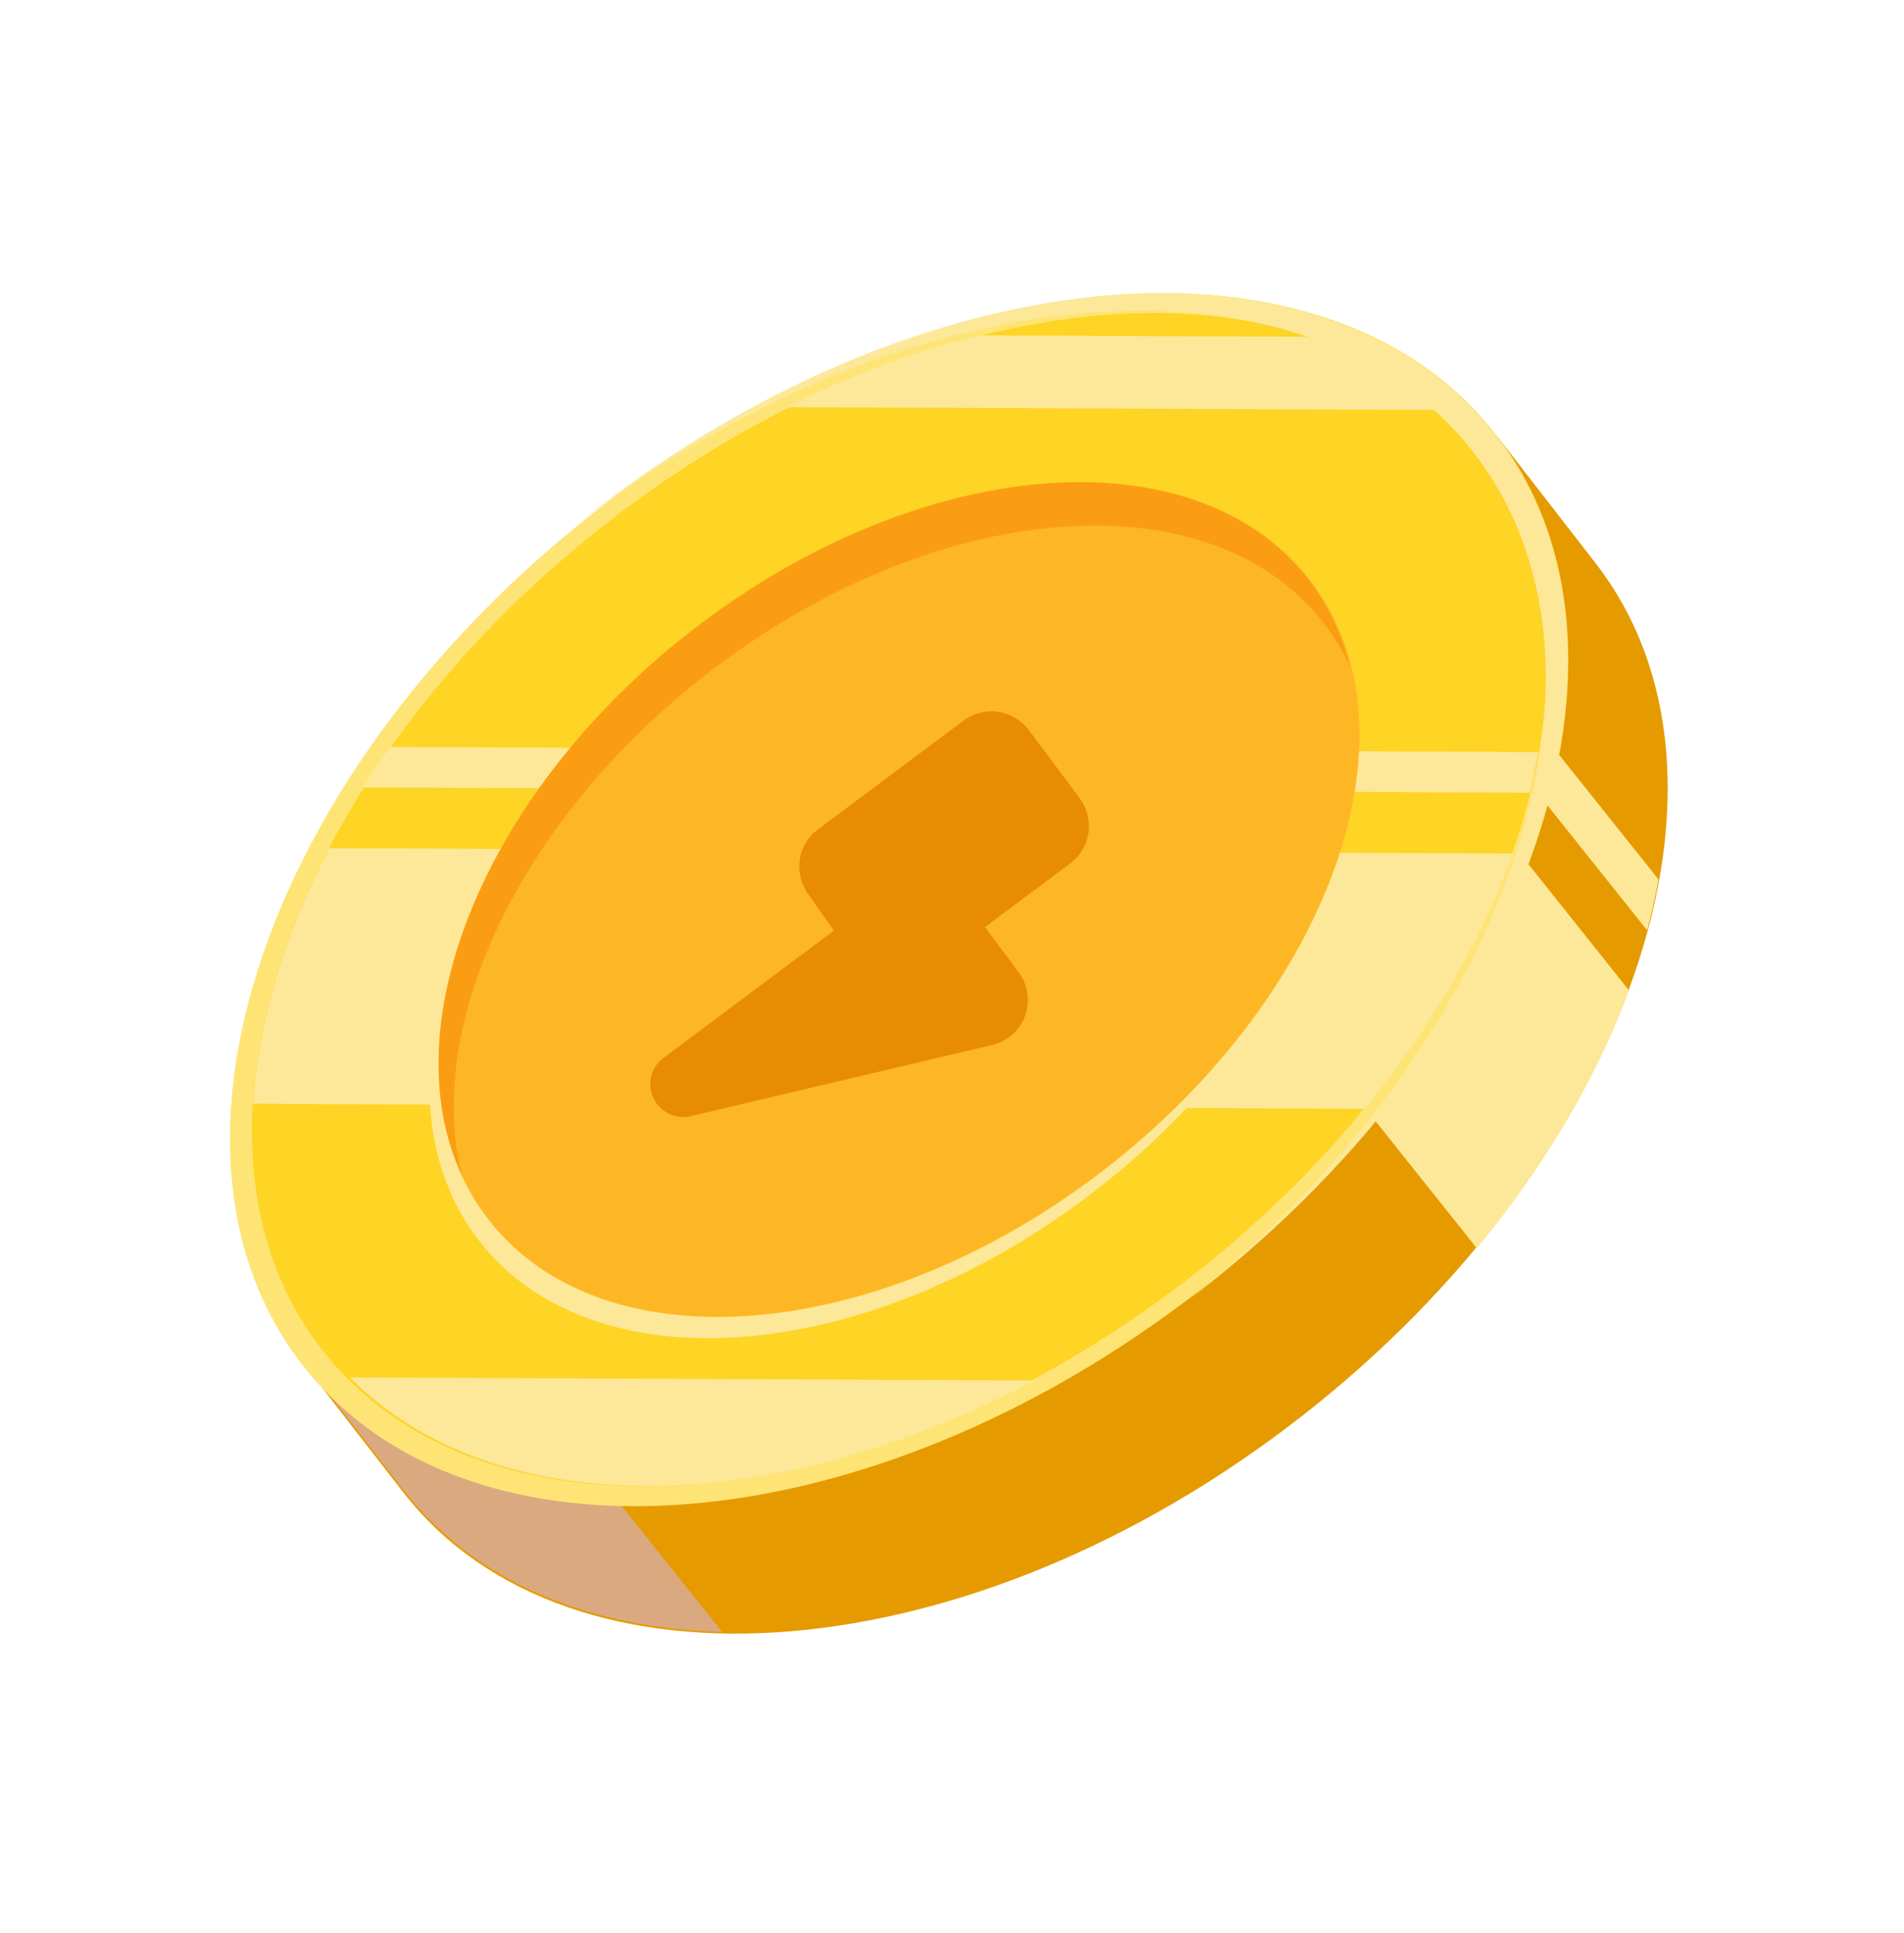 <svg width="261" height="265" viewBox="0 0 261 265" fill="none" xmlns="http://www.w3.org/2000/svg">
<path d="M218.717 77.19L205.279 59.868L41.829 187.223L55.267 204.545C78.116 233.999 133.227 229.362 178.361 194.195C223.495 159.028 241.562 106.64 218.717 77.19Z" fill="#E59B00"/>
<path d="M46.284 183.415L41.822 186.884L55.346 204.28C65.115 216.846 80.754 223.21 98.98 223.692L58.98 173.544L46.284 183.415Z" fill="#DBA97F"/>
<path d="M172.354 133.337L202.445 171.111C211.853 159.742 218.906 147.676 223.313 135.775L202.426 109.557L172.354 133.337Z" fill="#FCE898"/>
<path d="M207.916 105.122L225.789 127.521C226.416 125.173 226.937 122.847 227.344 120.541L212.287 101.673L207.916 105.122Z" fill="#FCE898"/>
<path d="M41.424 187.06C18.546 157.577 36.634 105.139 81.825 69.936C127.016 34.734 182.197 30.098 205.076 59.581C227.954 89.064 209.865 141.503 164.674 176.705C119.483 211.907 64.302 216.544 41.424 187.06Z" fill="#FEE475"/>
<path d="M44.114 184.968C21.988 156.453 39.483 105.737 83.19 71.69C126.898 37.643 180.267 33.158 202.393 61.673C224.52 90.188 207.025 140.904 163.318 174.951C119.61 208.998 66.241 213.482 44.114 184.968Z" fill="#FED425"/>
<path d="M34.691 151.307L187.034 151.994C196.289 140.73 203.166 128.768 207.336 117.001L45.134 116.268C38.943 128.119 35.356 140.106 34.691 151.307Z" fill="#FCE898"/>
<path d="M141.728 189.232L47.962 188.813C67.708 208.788 105.627 208.374 141.728 189.232Z" fill="#FCE898"/>
<path d="M107.86 55.807L196.832 56.206C191.877 51.704 185.917 48.37 179.222 46.168L134.259 45.969C125.578 48.114 116.683 51.402 107.86 55.807Z" fill="#FCE898"/>
<path d="M49.755 107.941L209.713 108.66C210.176 106.793 210.54 104.936 210.859 103.091L53.483 102.389C52.18 104.228 50.932 106.078 49.755 107.941Z" fill="#FCE898"/>
<path d="M201.977 62.006C224.653 91.206 207.155 142.882 162.958 178.126C163.463 177.741 163.974 177.373 164.475 176.983C209.772 141.724 227.904 89.198 204.972 59.667C182.04 30.136 126.731 34.785 81.434 70.045C80.933 70.435 80.451 70.84 79.954 71.235C124.968 37.044 179.302 32.805 201.977 62.006Z" fill="#FCE898"/>
<path d="M65.682 170.086C49.944 149.803 62.388 113.729 93.477 89.512C124.566 65.294 162.528 62.104 178.266 82.386C194.004 102.668 181.56 138.742 150.471 162.96C119.381 187.177 81.42 190.368 65.682 170.086Z" fill="#FCE898"/>
<path d="M66.959 167.17C51.22 146.888 63.665 110.814 94.754 86.596C125.843 62.379 163.805 59.188 179.543 79.471C195.281 99.753 182.837 135.827 151.747 160.044C120.658 184.262 82.697 187.452 66.959 167.17Z" fill="#FEB724"/>
<path d="M135.018 127.084L139.6 133.219C140.235 134.07 140.652 135.063 140.813 136.109C140.974 137.155 140.875 138.222 140.524 139.213C140.173 140.205 139.582 141.09 138.803 141.791C138.024 142.491 137.081 142.984 136.06 143.226L94.647 153.005C93.653 153.236 92.606 153.116 91.682 152.664C90.757 152.213 90.012 151.457 89.571 150.525C89.13 149.592 89.02 148.54 89.261 147.545C89.501 146.55 90.077 145.673 90.89 145.062L114.301 127.574L110.731 122.478C109.778 121.111 109.388 119.433 109.642 117.797C109.895 116.162 110.774 114.698 112.092 113.715L132.129 98.747C133.475 97.742 135.17 97.32 136.843 97.573C138.515 97.827 140.027 98.736 141.046 100.1L147.982 109.386C149.001 110.75 149.444 112.458 149.213 114.133C148.982 115.809 148.096 117.315 146.75 118.32L135.018 127.084Z" fill="#E88C03"/>
<path d="M96.745 92.502C127.791 68.312 165.706 65.125 181.422 85.385C182.865 87.245 184.069 89.239 185.044 91.342C183.966 86.991 182.097 82.969 179.354 79.433C163.638 59.173 125.723 62.36 94.677 86.55C66.48 108.521 53.645 140.26 63.301 161.079C58.191 140.503 71.117 112.471 96.745 92.502Z" fill="#FB9D12"/>
</svg>
